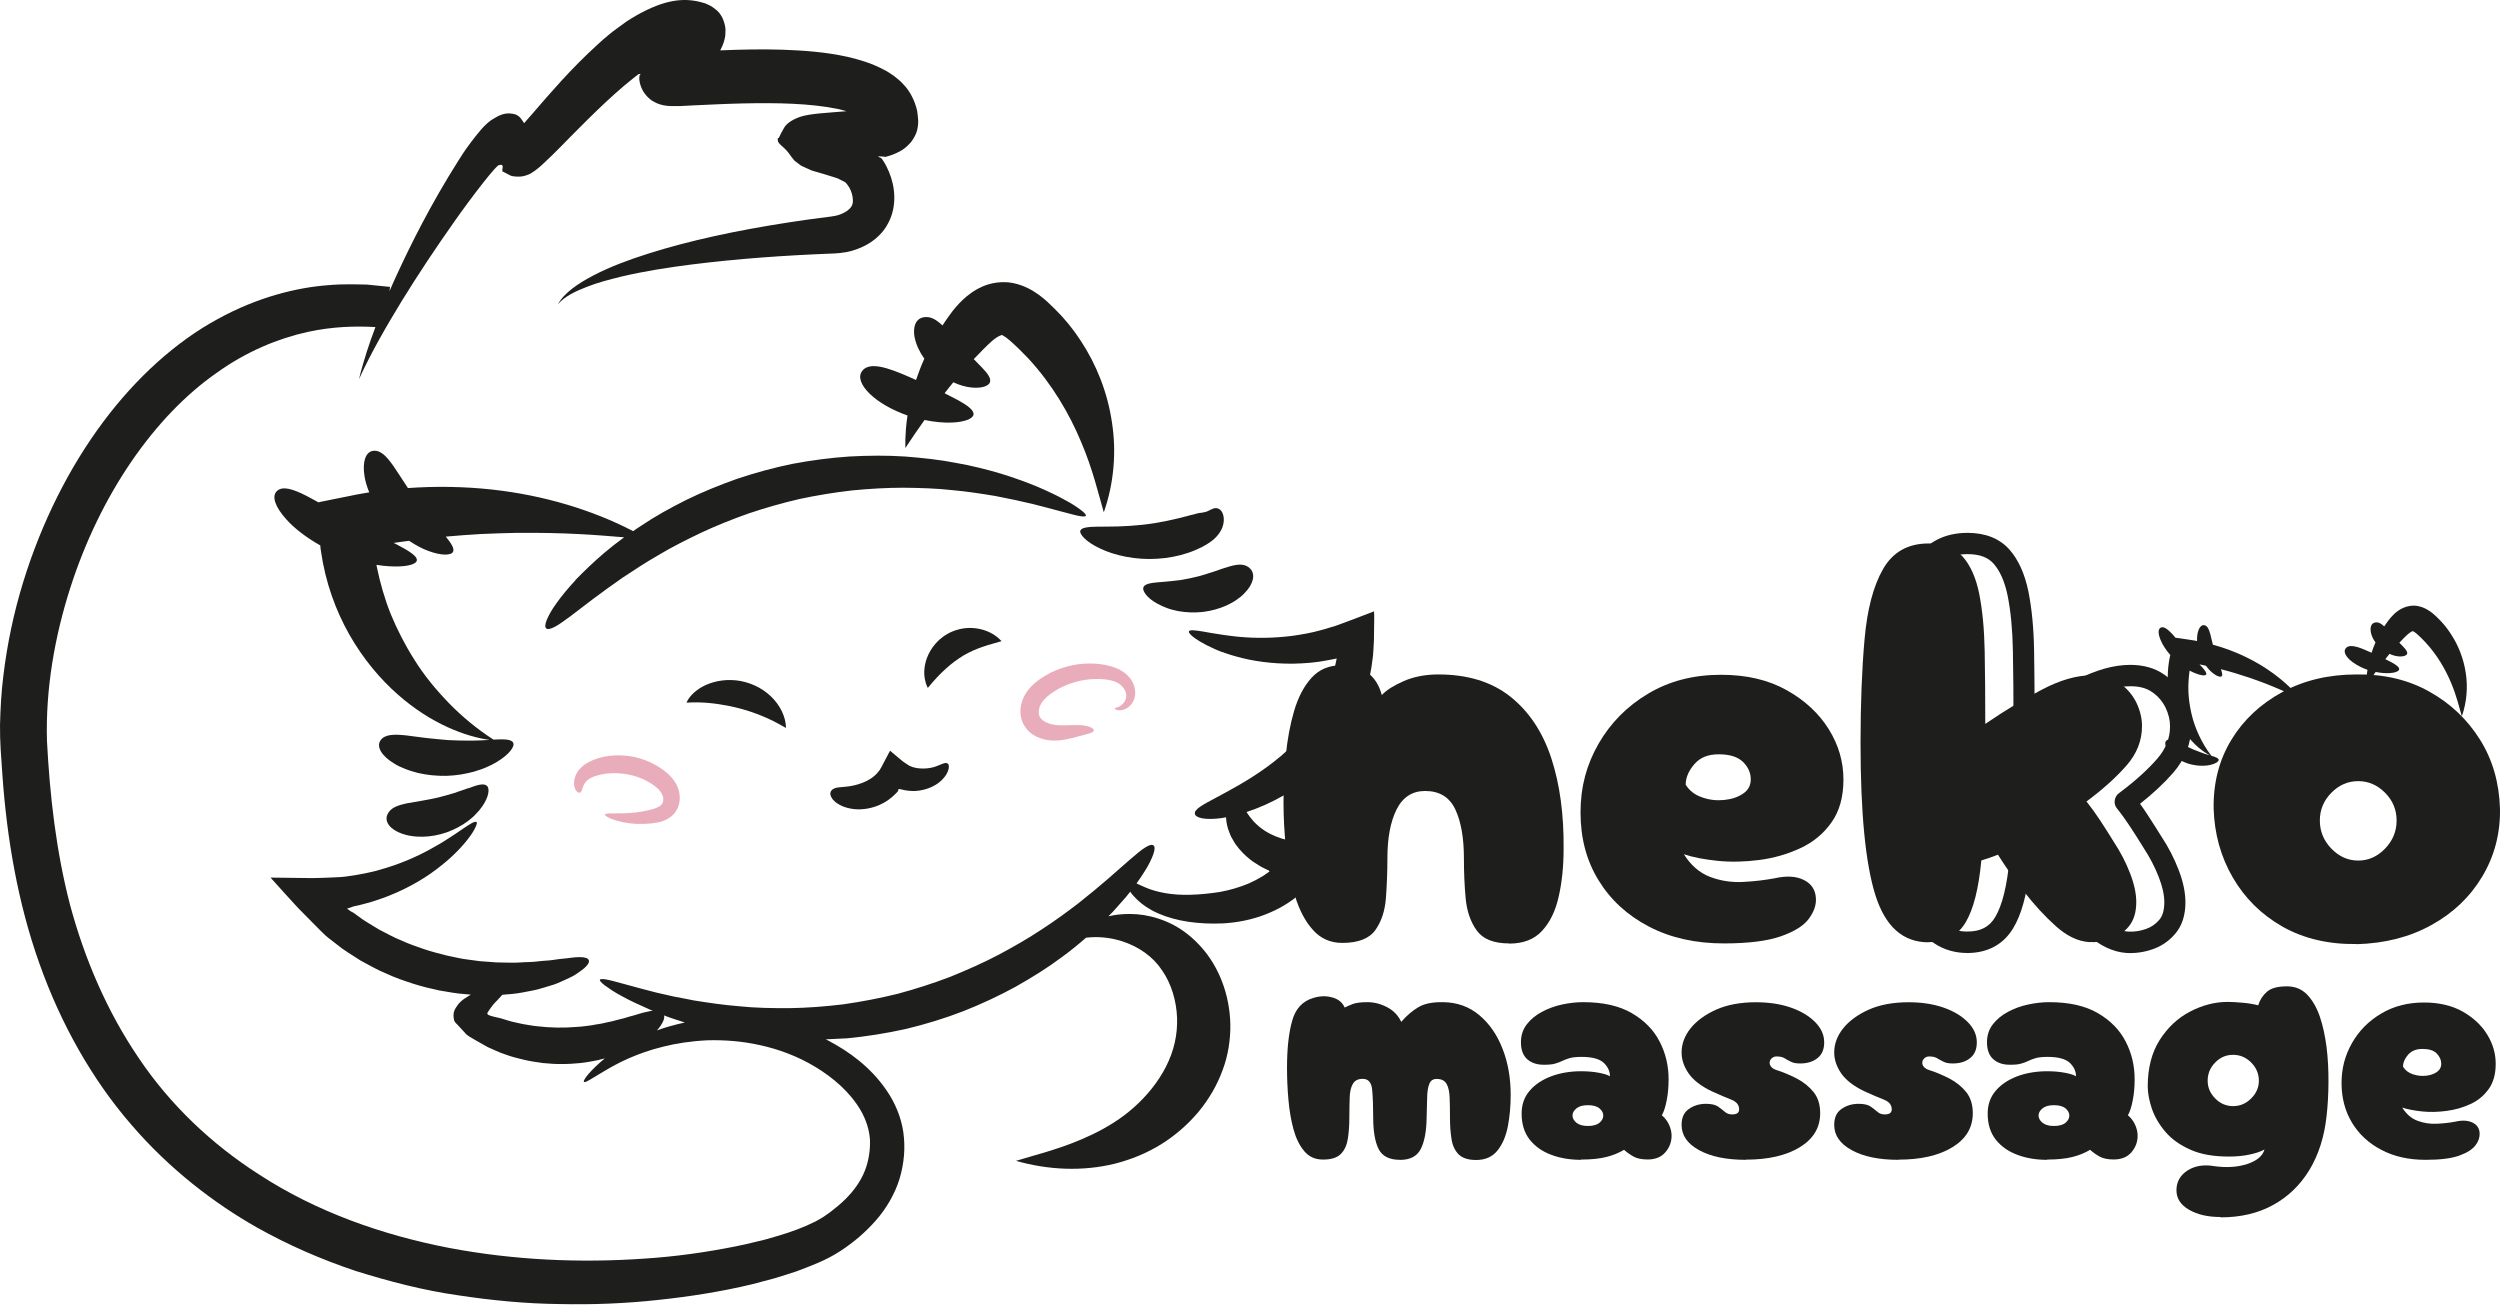 <svg width="171" height="90" viewBox="0 0 171 90" fill="none" xmlns="http://www.w3.org/2000/svg">
<path d="M134.571 65.185C133.132 65.185 131.214 64.535 130.243 61.454C129.536 59.208 129.191 55.728 129.191 50.816C129.191 48.149 129.284 45.74 129.466 43.658C129.653 41.523 130.109 39.804 130.828 38.553C131.618 37.172 132.91 36.447 134.571 36.447C135.805 36.447 136.77 36.833 137.442 37.588C138.056 38.278 138.495 39.248 138.746 40.471C138.974 41.623 139.109 42.98 139.132 44.512C139.15 45.635 139.162 46.863 139.167 48.173C140.15 47.547 141.103 46.986 142.015 46.518C143.337 45.828 144.583 45.477 145.711 45.477C146.618 45.477 147.396 45.699 148.021 46.132C148.618 46.541 149.086 47.079 149.413 47.734C149.723 48.377 149.881 49.026 149.881 49.681C149.881 50.845 149.466 51.915 148.647 52.857C148.033 53.559 147.29 54.261 146.378 54.98C146.548 55.214 146.717 55.453 146.881 55.711C147.232 56.255 147.554 56.752 147.852 57.237C148.314 57.933 148.706 58.693 149.004 59.465C149.326 60.284 149.483 61.044 149.483 61.723C149.483 62.594 149.255 63.313 148.799 63.851C148.372 64.36 147.846 64.723 147.226 64.933C146.647 65.132 146.074 65.214 145.466 65.185C144.53 65.12 143.624 64.688 142.752 63.904C141.975 63.208 141.208 62.372 140.472 61.424C140.173 61.05 139.858 60.623 139.536 60.167C139.343 59.886 139.167 59.623 138.998 59.366C138.945 59.383 138.887 59.401 138.834 59.424C138.629 61.231 138.261 62.565 137.705 63.483C137.062 64.565 136.015 65.155 134.67 65.185C134.635 65.185 134.6 65.191 134.565 65.191L134.571 65.185ZM139.302 57.74C139.548 57.74 139.782 57.863 139.916 58.079C140.167 58.477 140.437 58.886 140.746 59.325C141.045 59.752 141.349 60.155 141.635 60.512C142.32 61.395 143.027 62.167 143.741 62.81C144.366 63.372 144.98 63.682 145.571 63.723C145.975 63.74 146.366 63.688 146.77 63.547C147.144 63.419 147.442 63.214 147.7 62.91C147.928 62.641 148.039 62.237 148.039 61.717C148.039 61.196 147.91 60.635 147.659 59.992C147.396 59.313 147.051 58.647 146.635 58.015C146.331 57.518 146.021 57.032 145.676 56.506C145.384 56.068 145.092 55.658 144.799 55.296C144.676 55.144 144.618 54.945 144.647 54.746C144.676 54.547 144.776 54.372 144.934 54.255C146.016 53.448 146.893 52.658 147.554 51.898C148.144 51.219 148.431 50.494 148.431 49.681C148.431 49.255 148.326 48.816 148.115 48.383C147.899 47.956 147.6 47.611 147.203 47.336C146.817 47.067 146.337 46.939 145.723 46.939C144.828 46.939 143.811 47.231 142.7 47.81C141.524 48.418 140.273 49.173 138.98 50.05L138.858 50.132C138.635 50.278 138.343 50.295 138.109 50.167C137.869 50.038 137.723 49.793 137.723 49.523C137.723 47.711 137.711 46.032 137.682 44.535C137.659 43.091 137.536 41.822 137.325 40.757C137.127 39.792 136.805 39.056 136.36 38.553C135.969 38.114 135.39 37.903 134.583 37.903C133.431 37.903 132.641 38.342 132.109 39.278C131.495 40.348 131.103 41.863 130.933 43.787C130.752 45.828 130.664 48.19 130.664 50.816C130.664 55.512 130.998 58.939 131.647 61.009C132.384 63.354 133.6 63.699 134.489 63.717C134.518 63.717 134.548 63.717 134.577 63.717C135.472 63.717 136.074 63.401 136.472 62.728C136.951 61.927 137.279 60.606 137.448 58.793C137.477 58.495 137.682 58.243 137.969 58.161C138.355 58.05 138.7 57.927 139.033 57.793C139.121 57.758 139.214 57.74 139.308 57.74H139.302Z" fill="#1E1E1C"/>
<path d="M53.762 49.793C53.762 49.793 53.552 49.676 53.183 49.471C52.827 49.278 52.324 49.038 51.745 48.822C51.16 48.605 50.517 48.413 49.756 48.266C48.99 48.126 48.107 47.991 46.955 48.062C47.107 47.705 47.481 47.272 48.072 46.956C48.663 46.635 49.476 46.448 50.335 46.535C51.201 46.623 52.09 47.015 52.721 47.623C53.359 48.225 53.751 49.032 53.762 49.787V49.793Z" fill="#1E1E1C"/>
<path d="M63.47 47.062C63.47 47.062 63.342 46.874 63.266 46.477C63.184 46.085 63.178 45.465 63.499 44.775C63.657 44.436 63.897 44.085 64.236 43.769C64.576 43.465 65.02 43.196 65.517 43.067C66.499 42.781 67.751 43.02 68.505 43.857C68.143 43.974 67.687 44.073 67.231 44.237C66.774 44.389 66.312 44.594 65.897 44.839C65.078 45.336 64.318 46.009 63.464 47.05H63.47V47.056V47.062Z" fill="#1E1E1C"/>
<path d="M41.394 55.711C41.435 55.559 42.312 55.711 43.546 55.565C43.85 55.524 44.183 55.466 44.522 55.378C44.856 55.296 45.166 55.167 45.277 54.992C45.388 54.846 45.406 54.571 45.288 54.337C45.183 54.097 44.944 53.863 44.633 53.658C43.394 52.793 41.715 52.74 40.715 53.085C40.23 53.243 40.025 53.489 39.914 53.729C39.803 53.957 39.809 54.138 39.686 54.208C39.593 54.278 39.306 54.138 39.265 53.641C39.253 53.407 39.306 53.115 39.481 52.822C39.663 52.536 39.961 52.284 40.3 52.109C40.978 51.77 41.809 51.612 42.715 51.682C43.616 51.746 44.563 52.08 45.359 52.658C45.751 52.951 46.172 53.343 46.382 53.922C46.587 54.477 46.54 55.202 46.06 55.711C45.581 56.185 45.055 56.249 44.663 56.308C44.265 56.355 43.891 56.366 43.546 56.355C42.16 56.284 41.335 55.834 41.376 55.711H41.382H41.394Z" fill="#E9ACBA"/>
<path d="M76.242 48.459C76.254 48.389 76.576 48.413 76.833 48.108C76.962 47.962 77.061 47.752 77.032 47.518C77.014 47.284 76.874 47.032 76.646 46.845C76.213 46.471 75.383 46.401 74.558 46.465C73.733 46.535 72.868 46.81 72.149 47.266C71.774 47.5 71.459 47.758 71.271 48.044C71.078 48.319 71.02 48.635 71.067 48.869C71.119 49.307 71.804 49.588 72.4 49.606C73.02 49.635 73.669 49.553 74.125 49.623C74.593 49.682 74.845 49.851 74.815 49.968C74.786 50.103 74.54 50.161 74.149 50.266C73.751 50.36 73.213 50.565 72.394 50.647C71.985 50.676 71.517 50.647 71.026 50.442C70.54 50.261 70.002 49.787 69.85 49.12C69.698 48.477 69.885 47.816 70.242 47.313C70.593 46.81 71.067 46.471 71.517 46.202C72.447 45.658 73.517 45.383 74.517 45.383C75.02 45.383 75.494 45.436 75.956 45.565C76.418 45.693 76.88 45.916 77.213 46.29C77.535 46.647 77.687 47.114 77.64 47.541C77.593 47.98 77.33 48.284 77.09 48.43C76.845 48.582 76.599 48.606 76.447 48.576C76.295 48.541 76.231 48.483 76.242 48.448H76.236V48.453L76.242 48.459Z" fill="#E9ACBA"/>
<path d="M64.821 52.225C64.909 52.278 64.938 52.442 64.856 52.699C64.774 52.95 64.558 53.278 64.172 53.565C63.792 53.845 63.248 54.062 62.616 54.103C62.294 54.114 61.961 54.085 61.61 53.986C61.523 53.974 61.499 53.968 61.476 53.974C61.458 53.974 61.447 53.986 61.441 53.992V54.079C61.441 54.079 61.447 54.079 61.441 54.091L61.341 54.208C61.201 54.348 61.055 54.5 60.897 54.611C60.745 54.74 60.575 54.839 60.411 54.933C59.739 55.296 59.008 55.407 58.406 55.342C58.101 55.307 57.827 55.231 57.593 55.132C57.359 55.021 57.172 54.904 57.049 54.769C56.914 54.652 56.844 54.506 56.809 54.389C56.774 54.278 56.797 54.179 56.856 54.091C56.914 54.003 57.008 53.95 57.113 53.91C57.218 53.869 57.341 53.863 57.476 53.845C57.604 53.834 57.756 53.816 57.92 53.804C58.078 53.787 58.253 53.758 58.429 53.717C58.786 53.635 59.183 53.5 59.534 53.272C59.622 53.214 59.71 53.161 59.78 53.091C59.867 53.032 59.926 52.95 59.996 52.886L60.043 52.828C60.084 52.781 60.142 52.722 60.183 52.652C60.271 52.524 60.341 52.36 60.423 52.214L60.879 51.348C61.113 51.541 61.347 51.734 61.575 51.933C61.692 52.038 61.815 52.132 61.914 52.19C62.008 52.249 62.148 52.348 62.207 52.383C62.353 52.453 62.517 52.5 62.692 52.535C63.031 52.588 63.382 52.576 63.669 52.518C64.254 52.401 64.604 52.097 64.797 52.214V52.225H64.803H64.821Z" fill="#1E1E1C"/>
<path d="M62.569 23.108C62.657 23.558 62.891 24.067 63.224 24.535C62.996 25.038 62.815 25.523 62.657 25.991C61.944 25.669 61.254 25.371 60.657 25.196C59.926 24.985 59.306 24.95 58.985 25.359C58.657 25.763 58.891 26.354 59.493 26.938C60.084 27.517 61.043 28.061 62.072 28.418C61.967 29.12 61.938 29.681 61.926 30.049V30.646C62.347 30.003 62.786 29.365 63.236 28.728C63.92 28.868 64.575 28.927 65.125 28.903C65.967 28.862 66.534 28.652 66.587 28.365C66.64 28.073 66.195 27.739 65.54 27.377C65.26 27.225 64.95 27.067 64.611 26.897C64.809 26.646 65.002 26.395 65.207 26.149C65.628 26.342 66.037 26.459 66.4 26.5C67.131 26.587 67.634 26.406 67.716 26.137C67.803 25.851 67.517 25.506 67.131 25.102C66.973 24.938 66.786 24.751 66.605 24.564L67.219 23.932C67.453 23.698 67.669 23.482 67.862 23.318C68.254 22.968 68.605 22.874 68.558 22.921C68.57 22.927 68.523 22.915 68.622 22.962C68.716 23.008 68.88 23.12 69.078 23.295C69.505 23.669 69.95 24.108 70.347 24.529C71.962 26.277 73.143 28.301 73.932 30.19C74.745 32.079 75.143 33.822 75.5 35.044C76.195 33.067 76.377 30.898 76.055 28.874C75.757 26.839 74.991 24.933 73.938 23.33C73.412 22.517 72.815 21.786 72.16 21.143C71.833 20.821 71.529 20.511 71.073 20.178C70.628 19.856 70.067 19.523 69.312 19.365C68.587 19.213 67.786 19.336 67.201 19.599C66.616 19.856 66.189 20.19 65.844 20.517C65.505 20.845 65.23 21.166 65.008 21.476C64.815 21.739 64.634 22.003 64.464 22.26C64.061 21.88 63.634 21.593 63.137 21.71C62.634 21.815 62.417 22.359 62.564 23.114L62.569 23.108Z" fill="#1E1E1C"/>
<path d="M39.376 39.67C38.838 40.255 38.399 40.781 38.072 41.249C37.733 41.705 37.522 42.108 37.399 42.401C37.282 42.693 37.265 42.892 37.358 42.98C37.458 43.067 37.651 43.026 37.926 42.886C38.206 42.746 38.551 42.489 38.996 42.167C39.429 41.839 39.943 41.442 40.546 40.986C41.142 40.541 41.821 40.044 42.569 39.523C43.335 39.02 44.148 38.477 45.06 37.956C45.955 37.418 46.938 36.927 47.961 36.436C48.99 35.956 50.078 35.518 51.207 35.12C52.335 34.74 53.505 34.406 54.686 34.132C55.873 33.88 57.078 33.681 58.265 33.547C59.458 33.43 60.645 33.36 61.792 33.36C62.944 33.371 64.055 33.406 65.113 33.523C66.172 33.617 67.166 33.775 68.084 33.927C69.002 34.102 69.839 34.284 70.581 34.459C71.318 34.652 71.967 34.81 72.499 34.962C73.037 35.096 73.459 35.225 73.763 35.284C74.061 35.342 74.242 35.342 74.271 35.278C74.306 35.214 74.189 35.079 73.944 34.892C73.698 34.705 73.324 34.447 72.827 34.19C72.33 33.909 71.71 33.617 70.979 33.301C70.248 32.997 69.406 32.687 68.476 32.401C67.54 32.126 66.511 31.857 65.4 31.664C64.295 31.447 63.113 31.319 61.891 31.225C60.663 31.143 59.394 31.155 58.096 31.225C56.809 31.313 55.499 31.482 54.201 31.728C52.914 31.991 51.639 32.342 50.417 32.751C49.195 33.184 48.019 33.664 46.914 34.208C45.821 34.757 44.774 35.336 43.844 35.968C43.657 36.085 43.481 36.208 43.306 36.33C40.546 34.892 37.189 33.868 33.627 33.482C31.75 33.278 29.814 33.248 27.902 33.383C27.551 32.851 27.224 32.336 26.925 31.898C26.469 31.243 26.037 30.757 25.51 30.839C25.001 30.921 24.779 31.588 24.931 32.558C24.984 32.909 25.095 33.289 25.259 33.681H25.224L24.721 33.769C24.487 33.804 24.247 33.857 24.019 33.904L22.621 34.184L21.931 34.325L21.779 34.36C21.481 34.196 21.189 34.032 20.914 33.892C20.031 33.447 19.311 33.219 18.937 33.593C18.563 33.95 18.832 34.687 19.569 35.506C20.118 36.132 20.954 36.769 21.908 37.307C21.919 37.436 21.925 37.553 21.949 37.67C22.563 42.015 24.791 45.377 27.218 47.512C29.499 49.524 31.873 50.389 33.499 50.611C33.312 50.623 33.113 50.629 32.902 50.641C32.674 50.658 32.428 50.652 32.189 50.658C31.698 50.658 31.177 50.652 30.662 50.623C30.142 50.582 29.633 50.529 29.142 50.477C28.645 50.413 28.177 50.348 27.779 50.301C26.955 50.214 26.294 50.214 26.013 50.664C25.738 51.097 26.118 51.728 26.99 52.243C27.2 52.377 27.446 52.489 27.721 52.594C27.984 52.705 28.276 52.787 28.586 52.869C29.2 53.015 29.861 53.079 30.528 53.068C31.195 53.05 31.849 52.939 32.44 52.775C32.733 52.682 33.019 52.594 33.276 52.477C33.534 52.366 33.773 52.249 33.978 52.12C34.82 51.617 35.23 51.062 35.101 50.804C34.984 50.553 34.464 50.553 33.75 50.588C32.61 49.851 31.598 49.009 30.709 48.097C29.808 47.167 29.002 46.184 28.358 45.149C27.703 44.12 27.165 43.062 26.727 42.003C26.3 40.939 26.001 39.863 25.785 38.822C25.773 38.763 25.767 38.693 25.75 38.635C26.06 38.687 26.364 38.722 26.639 38.734C27.721 38.798 28.452 38.629 28.51 38.342C28.569 38.05 27.972 37.675 27.107 37.225C27.054 37.196 26.99 37.167 26.931 37.138C27.019 37.126 27.113 37.108 27.194 37.096C27.458 37.056 27.727 37.026 27.984 36.991C28.44 37.295 28.896 37.541 29.311 37.687C30.2 38.02 30.867 37.997 30.99 37.74C31.101 37.523 30.861 37.161 30.493 36.705C31.306 36.635 32.101 36.57 32.855 36.529C33.727 36.488 34.563 36.465 35.352 36.447C36.142 36.441 36.896 36.447 37.598 36.459C38.3 36.477 38.961 36.494 39.563 36.529C40.166 36.559 40.727 36.594 41.23 36.635C41.785 36.675 42.271 36.716 42.692 36.752C42.201 37.108 41.733 37.477 41.312 37.833C40.569 38.471 39.926 39.091 39.376 39.658H39.341V39.652L39.376 39.67Z" fill="#1E1E1C"/>
<path d="M73.903 36.266C73.786 36.518 74.289 37.079 75.272 37.529C76.242 37.997 77.698 38.313 79.149 38.219C79.874 38.178 80.599 38.038 81.243 37.822C81.57 37.717 81.868 37.582 82.155 37.447C82.441 37.301 82.745 37.12 83.02 36.892C83.283 36.658 83.511 36.36 83.617 36.056C83.722 35.757 83.734 35.477 83.675 35.254C83.623 35.026 83.5 34.874 83.377 34.81C83.248 34.74 83.12 34.746 82.997 34.781C82.751 34.874 82.57 35.009 82.394 35.032C82.307 35.05 82.231 35.067 82.149 35.079C82.079 35.079 82.009 35.079 81.892 35.12C81.529 35.214 81.102 35.319 80.64 35.442C80.12 35.57 79.564 35.687 78.991 35.781C77.851 35.968 76.646 36.02 75.698 36.02C74.751 36.026 74.038 36.009 73.909 36.278H73.903V36.272V36.266Z" fill="#1E1E1C"/>
<path d="M83.108 39.073C82.757 39.184 82.377 39.307 81.985 39.418C81.593 39.518 81.19 39.605 80.781 39.67C80.582 39.687 80.383 39.728 80.196 39.74C80.003 39.758 79.816 39.781 79.646 39.793C78.944 39.851 78.371 39.874 78.225 40.138C78.155 40.266 78.207 40.442 78.371 40.658C78.529 40.869 78.816 41.108 79.196 41.307C79.383 41.413 79.599 41.506 79.833 41.594C80.067 41.687 80.324 41.74 80.582 41.798C81.114 41.898 81.699 41.916 82.278 41.857C82.857 41.787 83.418 41.629 83.909 41.407C84.155 41.29 84.389 41.167 84.588 41.021C84.792 40.88 84.98 40.734 85.126 40.57C85.43 40.266 85.623 39.933 85.693 39.641C85.757 39.348 85.699 39.103 85.529 38.91C85.167 38.524 84.658 38.582 84.073 38.752C83.927 38.798 83.775 38.845 83.605 38.898C83.447 38.95 83.278 39.009 83.102 39.073H83.108Z" fill="#1E1E1C"/>
<path d="M32.043 53.904C31.896 53.963 31.744 54.01 31.575 54.068C31.417 54.127 31.241 54.173 31.072 54.243C30.721 54.349 30.347 54.454 29.978 54.547C29.23 54.723 28.475 54.828 27.844 54.945C27.218 55.08 26.686 55.243 26.487 55.74C26.393 55.986 26.44 56.22 26.616 56.454C26.791 56.682 27.101 56.887 27.505 57.027C27.703 57.097 27.931 57.156 28.171 57.185C28.411 57.226 28.668 57.232 28.937 57.232C29.469 57.22 30.025 57.115 30.551 56.934C31.078 56.741 31.575 56.483 31.984 56.179C32.189 56.021 32.382 55.869 32.54 55.688C32.703 55.524 32.85 55.355 32.967 55.185C33.446 54.507 33.516 53.928 33.3 53.746C33.072 53.547 32.61 53.705 32.025 53.922H32.043V53.916V53.904Z" fill="#1E1E1C"/>
<path d="M93.95 41.828C93.237 42.108 92.541 42.372 91.857 42.623C91.517 42.758 91.184 42.869 90.874 42.951C90.71 43.003 90.541 43.056 90.371 43.097C89.699 43.29 89.032 43.401 88.383 43.494C87.09 43.658 85.868 43.658 84.833 43.565C84.576 43.535 84.33 43.524 84.096 43.483C83.862 43.448 83.64 43.43 83.43 43.389C83.008 43.331 82.652 43.261 82.348 43.208C81.745 43.103 81.383 43.068 81.324 43.179C81.272 43.284 81.529 43.553 82.079 43.88C82.353 44.044 82.699 44.225 83.114 44.407C83.318 44.506 83.546 44.582 83.786 44.664C84.026 44.758 84.283 44.822 84.558 44.904C85.646 45.214 86.991 45.413 88.476 45.395C89.219 45.377 89.997 45.325 90.786 45.167C90.985 45.138 91.184 45.085 91.383 45.05H91.418L91.436 45.062C91.436 45.079 91.418 45.097 91.418 45.103C91.418 45.097 91.412 45.138 91.406 45.155L91.371 45.319C91.325 45.553 91.272 45.787 91.207 46.009C90.956 46.927 90.593 47.816 90.137 48.635C89.909 49.038 89.664 49.436 89.395 49.804C89.12 50.185 88.851 50.518 88.558 50.828C88.266 51.15 87.938 51.43 87.617 51.711C87.289 51.986 86.962 52.243 86.628 52.483C85.307 53.442 84.044 54.091 83.149 54.577C82.254 55.05 81.687 55.354 81.728 55.658C81.763 55.951 82.447 56.109 83.558 55.957C83.658 55.945 83.763 55.922 83.862 55.904V55.945C83.88 56.255 83.95 56.617 84.102 56.974C84.166 57.161 84.26 57.337 84.377 57.524C84.476 57.717 84.617 57.881 84.757 58.062C84.903 58.237 85.067 58.401 85.243 58.565C85.43 58.711 85.605 58.887 85.821 59.009C86.026 59.144 86.243 59.284 86.465 59.389C86.576 59.442 86.693 59.501 86.804 59.553C86.81 59.559 86.804 59.559 86.804 59.565C86.804 59.571 86.798 59.577 86.798 59.577C86.798 59.577 86.827 59.571 86.827 59.594V59.606C86.827 59.606 86.833 59.606 86.821 59.618L86.722 59.688C86.588 59.781 86.459 59.875 86.313 59.963C86.026 60.138 85.722 60.29 85.412 60.43C84.781 60.694 84.108 60.887 83.447 61.009C82.78 61.115 82.061 61.185 81.435 61.202C80.166 61.243 79.108 61.027 78.371 60.711C78.125 60.612 77.921 60.512 77.739 60.425C77.938 60.15 78.114 59.892 78.26 59.653C78.587 59.161 78.78 58.723 78.891 58.419C78.997 58.109 79.003 57.91 78.897 57.828C78.792 57.746 78.599 57.799 78.324 57.974C78.049 58.138 77.71 58.442 77.277 58.805C76.85 59.179 76.342 59.629 75.757 60.138C75.459 60.389 75.143 60.658 74.815 60.933C74.476 61.208 74.125 61.489 73.751 61.793C72.997 62.366 72.172 62.98 71.254 63.571C70.353 64.173 69.353 64.746 68.312 65.302C67.266 65.852 66.148 66.349 64.991 66.817C63.827 67.261 62.628 67.647 61.406 67.975C60.178 68.279 58.932 68.518 57.692 68.694C56.452 68.846 55.218 68.939 54.026 68.957C52.833 68.963 51.669 68.945 50.563 68.828C49.458 68.741 48.423 68.583 47.47 68.431C46.99 68.337 46.534 68.243 46.101 68.167C45.669 68.068 45.259 67.975 44.873 67.887C44.101 67.688 43.435 67.513 42.873 67.355C42.318 67.214 41.879 67.074 41.563 67.015C41.253 66.951 41.072 66.951 41.037 67.015C41.002 67.08 41.125 67.214 41.376 67.407C41.633 67.594 42.014 67.863 42.54 68.138C43.06 68.431 43.709 68.729 44.464 69.062C44.522 69.08 44.593 69.109 44.651 69.132C44.54 69.144 44.423 69.168 44.3 69.197C44.119 69.232 43.926 69.279 43.721 69.343C43.522 69.413 43.288 69.472 43.049 69.536C42.809 69.618 42.557 69.682 42.282 69.746C42.019 69.828 41.727 69.887 41.423 69.951C41.13 70.033 40.809 70.056 40.493 70.126C40.166 70.168 39.838 70.22 39.499 70.238C39.154 70.255 38.809 70.29 38.458 70.284C38.107 70.296 37.744 70.273 37.388 70.255C37.031 70.22 36.663 70.197 36.312 70.138C35.955 70.086 35.598 70.021 35.253 69.934C34.902 69.869 34.569 69.741 34.236 69.647C34.084 69.612 33.937 69.583 33.797 69.548C33.715 69.53 33.645 69.501 33.569 69.483C33.487 69.454 33.382 69.431 33.341 69.355C33.323 69.296 33.347 69.261 33.376 69.22L33.458 69.091C33.516 69.004 33.592 68.904 33.674 68.793C33.727 68.735 33.739 68.7 33.832 68.606C33.914 68.524 33.984 68.448 34.06 68.372C34.165 68.261 34.265 68.156 34.358 68.045C34.587 68.027 34.809 67.998 35.031 67.986C35.528 67.945 35.996 67.828 36.434 67.752C36.873 67.67 37.271 67.524 37.645 67.419C38.019 67.32 38.341 67.162 38.639 67.027C38.932 66.887 39.195 66.781 39.411 66.629C39.622 66.489 39.803 66.355 39.943 66.243C40.218 66.004 40.329 65.817 40.271 65.67C40.212 65.53 39.99 65.466 39.645 65.466C39.47 65.466 39.271 65.483 39.043 65.512C38.815 65.553 38.546 65.559 38.253 65.6C37.961 65.635 37.651 65.7 37.294 65.711C36.949 65.729 36.581 65.799 36.183 65.805C35.785 65.805 35.37 65.863 34.931 65.846C34.493 65.828 34.037 65.852 33.563 65.799C33.323 65.781 33.084 65.764 32.838 65.746C32.592 65.711 32.347 65.682 32.095 65.647C31.592 65.594 31.084 65.466 30.569 65.36C30.06 65.232 29.528 65.097 29.007 64.922C28.487 64.74 27.961 64.565 27.446 64.325C26.92 64.121 26.428 63.828 25.92 63.577C25.44 63.273 24.931 63.004 24.481 62.653L24.306 62.524C24.259 62.489 24.165 62.425 24.171 62.431L24.118 62.401L24.007 62.343C23.96 62.313 23.914 62.284 23.861 62.243C23.826 62.208 23.697 62.138 23.762 62.144C23.914 62.091 24.06 62.044 24.206 61.992C24.627 61.91 25.037 61.793 25.428 61.682C25.82 61.547 26.206 61.436 26.569 61.284C28.037 60.705 29.259 59.957 30.183 59.202C30.651 58.84 31.043 58.465 31.37 58.126C31.698 57.787 31.955 57.471 32.148 57.202C32.347 56.939 32.469 56.705 32.545 56.536C32.616 56.372 32.639 56.261 32.592 56.226C32.545 56.191 32.44 56.214 32.288 56.29C32.13 56.372 31.931 56.518 31.662 56.688C31.405 56.869 31.089 57.08 30.721 57.319C30.358 57.559 29.931 57.816 29.452 58.074C28.505 58.6 27.335 59.115 25.99 59.489C25.657 59.594 25.306 59.664 24.955 59.74C24.598 59.805 24.235 59.881 23.873 59.922C23.534 59.986 23.095 60.009 22.668 60.021C22.235 60.033 21.82 60.062 21.352 60.062C20.417 60.05 19.463 60.044 18.504 60.027C18.779 60.337 19.194 60.799 19.563 61.202C19.943 61.606 20.311 62.044 20.721 62.442C21.118 62.846 21.516 63.255 21.925 63.659C22.118 63.857 22.352 64.08 22.58 64.243L23.019 64.583C23.528 65.01 24.113 65.337 24.668 65.705C25.253 66.01 25.82 66.355 26.428 66.594C27.019 66.875 27.633 67.08 28.235 67.278C28.838 67.472 29.452 67.618 30.043 67.746C30.645 67.846 31.23 67.963 31.809 67.998C31.943 68.01 32.072 68.015 32.206 68.033C32.16 68.062 32.113 68.091 32.06 68.121C31.867 68.238 31.662 68.366 31.51 68.513C31.358 68.659 31.253 68.805 31.171 68.945C31.089 69.086 31.031 69.203 31.019 69.431C31.031 69.706 31.031 69.863 31.253 70.05C31.428 70.238 31.604 70.431 31.785 70.624C31.931 70.834 32.241 70.98 32.528 71.15C32.803 71.302 33.13 71.501 33.376 71.629C33.762 71.793 34.148 71.992 34.557 72.121C34.961 72.273 35.388 72.384 35.82 72.483C36.247 72.589 36.692 72.647 37.124 72.711C37.563 72.746 38.002 72.793 38.434 72.776C38.867 72.787 39.3 72.746 39.715 72.711C40.136 72.665 40.54 72.583 40.932 72.507C41.078 72.466 41.224 72.425 41.37 72.396C41.224 72.513 41.084 72.629 40.967 72.741C40.177 73.454 39.873 73.928 39.938 73.998C40.025 74.091 40.475 73.77 41.347 73.255C42.212 72.735 43.534 72.039 45.353 71.594C46.253 71.366 47.288 71.208 48.4 71.156C49.522 71.127 50.739 71.208 51.99 71.489C53.248 71.764 54.546 72.238 55.768 72.975C56.985 73.711 58.154 74.706 58.879 75.963C59.236 76.589 59.458 77.255 59.505 77.957C59.534 78.647 59.417 79.442 59.142 80.115C58.862 80.805 58.411 81.443 57.821 82.027C57.529 82.32 57.195 82.595 56.844 82.864C56.669 82.998 56.487 83.121 56.3 83.25C56.119 83.367 55.95 83.448 55.768 83.554C55.014 83.934 54.113 84.273 53.178 84.542C52.71 84.682 52.242 84.823 51.751 84.928C51.265 85.045 50.774 85.168 50.271 85.261C48.271 85.659 46.177 85.957 44.025 86.092C39.727 86.39 35.189 86.209 30.674 85.349C26.171 84.472 21.656 82.905 17.697 80.32C14.475 78.255 11.633 75.565 9.487 72.366C7.323 69.185 5.785 65.588 4.791 61.892C3.826 58.179 3.405 54.372 3.212 50.676C3.112 47.091 3.75 43.541 4.779 40.301C6.843 33.804 10.586 28.465 14.791 25.523C16.878 24.02 19.054 23.143 21.048 22.704C22.762 22.33 24.329 22.295 25.68 22.371C25.434 23.02 25.235 23.593 25.083 24.073C24.697 25.284 24.557 25.933 24.557 25.933C25.382 24.12 26.411 22.342 27.505 20.547C28.61 18.757 29.803 16.962 31.066 15.172C32.218 13.529 34.113 11.049 34.165 11.301C34.218 11.266 34.3 11.254 34.353 11.307C34.405 11.371 34.382 11.465 34.37 11.541C34.37 11.582 34.364 11.611 34.358 11.652V11.704C34.358 11.704 34.364 11.716 34.37 11.722C34.376 11.722 34.358 11.722 34.388 11.734L34.528 11.804L34.809 11.95C35.008 12.079 35.136 12.049 35.306 12.079C35.464 12.085 35.61 12.096 35.873 12.032C35.984 11.997 36.101 11.962 36.206 11.915C36.271 11.88 36.294 11.874 36.306 11.862L36.358 11.827L36.575 11.687C36.774 11.541 36.92 11.412 37.048 11.301C38.019 10.412 38.762 9.599 39.587 8.786C40.4 7.967 41.206 7.178 42.043 6.429C42.464 6.055 42.879 5.693 43.306 5.359L43.628 5.108C43.686 5.061 43.663 5.09 43.68 5.073L43.721 5.061C43.768 5.055 43.791 5.061 43.803 5.09C43.815 5.119 43.756 5.154 43.75 5.16H43.739L43.733 5.254V5.324C43.733 5.365 43.715 5.324 43.733 5.476C43.791 5.944 44.008 6.365 44.353 6.687C44.546 6.868 44.639 6.915 44.774 6.985C44.891 7.049 45.06 7.119 45.154 7.143C45.3 7.19 45.487 7.225 45.61 7.236C45.75 7.248 45.943 7.266 46.014 7.254H46.54L47.441 7.207C48.616 7.155 49.751 7.096 50.879 7.073C53.125 7.026 55.382 7.061 57.318 7.453C57.523 7.5 57.716 7.552 57.903 7.605C57.856 7.605 57.809 7.611 57.762 7.617C56.681 7.716 55.429 7.757 54.727 7.991C54.049 8.236 53.751 8.517 53.616 8.769L53.411 9.143C53.376 9.207 53.341 9.272 53.283 9.406V9.435C53.283 9.435 53.148 9.435 53.201 9.453V9.505C53.195 9.546 53.201 9.57 53.201 9.593C53.201 9.652 53.213 9.675 53.23 9.71C53.359 9.921 53.505 9.991 53.663 10.155C53.745 10.225 53.838 10.336 53.944 10.464L54.119 10.71L54.248 10.874C54.289 10.927 54.318 10.979 54.435 11.061L54.715 11.272L54.786 11.324L54.903 11.383L55.148 11.494L55.394 11.605C55.464 11.646 55.552 11.675 55.681 11.71L56.347 11.903L56.932 12.085C57.119 12.143 57.318 12.196 57.423 12.266L57.803 12.459C57.862 12.5 57.873 12.523 57.932 12.599L57.967 12.64C58.33 13.108 58.417 13.798 58.271 14.061C58.224 14.178 58.037 14.389 57.774 14.529C57.64 14.599 57.493 14.664 57.341 14.71C57.259 14.728 57.183 14.757 57.102 14.769C57.031 14.78 56.944 14.798 56.809 14.816C55.862 14.932 54.932 15.061 54.02 15.201C50.394 15.757 47.119 16.465 44.341 17.348C42.955 17.786 41.686 18.266 40.604 18.833C39.534 19.389 38.563 20.055 38.166 20.81C38.633 20.254 39.399 19.909 40.136 19.623C40.879 19.324 41.68 19.125 42.464 18.927C44.049 18.552 45.657 18.301 47.265 18.096C50.476 17.693 53.663 17.471 56.786 17.348C57.113 17.342 57.745 17.307 58.248 17.161C58.774 17.014 59.306 16.775 59.78 16.412C60.008 16.237 60.265 15.991 60.47 15.716C60.675 15.441 60.833 15.131 60.95 14.821C61.178 14.19 61.207 13.558 61.137 12.991C61.066 12.412 60.885 11.874 60.628 11.371C60.564 11.242 60.493 11.12 60.417 11.008C60.365 10.921 60.371 10.944 60.371 10.938L60.359 10.921C60.359 10.921 60.33 10.874 60.312 10.856C60.248 10.786 60.178 10.769 60.137 10.751C60.119 10.745 60.102 10.739 60.09 10.733C60.078 10.733 60.061 10.693 60.142 10.693C60.248 10.693 60.341 10.704 60.406 10.71L60.558 10.728H60.587L60.681 10.698C60.739 10.687 60.809 10.663 60.879 10.64C61.014 10.599 61.166 10.541 61.324 10.464C61.394 10.435 61.511 10.371 61.599 10.324C61.681 10.283 61.798 10.207 61.909 10.114C61.967 10.067 62.014 10.032 62.072 9.973C62.137 9.909 62.207 9.839 62.271 9.769C62.382 9.64 62.523 9.429 62.628 9.196C62.733 8.985 62.786 8.693 62.803 8.424V8.236L62.792 8.102C62.78 7.926 62.757 7.757 62.733 7.581C62.581 6.891 62.23 6.213 61.792 5.769C61.581 5.529 61.353 5.359 61.125 5.178C60.909 5.038 60.675 4.868 60.458 4.769C59.581 4.301 58.768 4.078 57.985 3.891C56.417 3.546 54.955 3.453 53.523 3.4C52.096 3.353 50.704 3.388 49.359 3.441H49.265C49.505 2.997 49.569 2.687 49.61 2.435C49.651 1.909 49.604 1.687 49.435 1.266C49.388 1.166 49.3 1.002 49.16 0.839C49.025 0.687 48.879 0.593 48.733 0.482C48.593 0.371 48.411 0.324 48.253 0.236C48.09 0.178 47.908 0.143 47.733 0.096C47.049 -0.05 46.324 -0.039 45.499 0.195C44.674 0.429 43.774 0.874 42.879 1.453C42.44 1.78 41.996 2.073 41.593 2.418C41.329 2.634 41.119 2.821 40.891 3.032C39.996 3.845 39.195 4.663 38.44 5.482C37.692 6.301 36.984 7.114 36.318 7.891C36.16 8.073 36.008 8.242 35.85 8.424C35.803 8.359 35.756 8.289 35.709 8.219C35.616 8.09 35.557 7.967 35.282 7.833C34.984 7.733 34.633 7.733 34.37 7.821C34.107 7.903 33.861 8.055 33.604 8.213C33.101 8.564 32.639 9.172 32.224 9.716C31.738 10.359 31.581 10.634 31.329 11.026C29.458 13.991 28.13 16.652 27.113 18.857C26.949 19.219 26.785 19.576 26.639 19.921C26.657 19.792 26.674 19.681 26.68 19.623C26.335 19.587 25.803 19.535 25.095 19.465C24.382 19.453 23.493 19.412 22.452 19.506C20.37 19.658 17.656 20.295 14.873 21.833C12.083 23.348 9.346 25.787 7.042 28.88C4.738 31.974 2.849 35.711 1.586 39.816C0.954 41.869 0.492 44.021 0.229 46.231C0.089 47.337 0.03 48.454 0.001 49.594C-0.011 50.746 0.083 51.84 0.159 52.933C0.463 57.331 1.223 61.776 2.697 65.91C4.159 70.039 6.311 73.846 8.966 76.91C11.604 79.986 14.656 82.302 17.569 83.957C19.732 85.174 22.007 86.156 24.311 86.928C26.627 87.653 28.966 88.261 31.312 88.595C33.651 88.951 35.978 89.174 38.271 89.197C40.563 89.25 42.821 89.156 45.014 88.916C47.212 88.683 49.359 88.343 51.429 87.846C51.949 87.706 52.458 87.571 52.973 87.437C53.482 87.291 53.99 87.115 54.487 86.957C55.499 86.571 56.458 86.232 57.47 85.577C58.394 84.975 59.184 84.302 59.914 83.472C60.634 82.653 61.207 81.671 61.534 80.618C61.844 79.548 61.938 78.519 61.786 77.431C61.628 76.361 61.195 75.39 60.645 74.589C59.54 72.969 58.061 71.916 56.616 71.156C56.569 71.127 56.523 71.115 56.476 71.091C56.961 71.074 57.447 71.05 57.938 71.021C59.277 70.893 60.634 70.676 61.979 70.378C63.312 70.056 64.628 69.653 65.885 69.168C67.143 68.67 68.341 68.109 69.464 67.495C70.581 66.863 71.634 66.214 72.576 65.507C73.195 65.062 73.763 64.594 74.289 64.138C75.12 64.039 75.956 64.132 76.722 64.372C77.897 64.746 78.874 65.442 79.482 66.366C80.125 67.29 80.465 68.454 80.511 69.612C80.552 70.781 80.295 71.893 79.757 72.951C79.225 73.998 78.453 74.951 77.576 75.729C76.704 76.513 75.716 77.115 74.722 77.594C72.728 78.559 70.792 78.992 69.494 79.402C71.681 80.027 74.032 80.144 76.26 79.595C77.371 79.314 78.453 78.869 79.424 78.267C80.394 77.665 81.254 76.91 81.973 76.056C82.687 75.191 83.254 74.226 83.628 73.191C84.014 72.173 84.172 71.068 84.155 70.05C84.108 67.998 83.359 66.132 82.201 64.822C81.628 64.167 80.968 63.641 80.278 63.273C79.587 62.91 78.897 62.7 78.254 62.594C77.611 62.489 77.002 62.501 76.465 62.559C76.231 62.588 76.02 62.629 75.815 62.676C75.921 62.571 76.032 62.46 76.137 62.349C76.447 62.004 76.739 61.676 77.008 61.366C77.114 61.237 77.207 61.115 77.307 60.992C77.424 61.167 77.582 61.349 77.786 61.542C78.137 61.881 78.628 62.22 79.237 62.483C79.839 62.746 80.541 62.939 81.283 63.05C82.038 63.156 82.78 63.197 83.634 63.161C84.482 63.115 85.365 62.963 86.225 62.67C86.658 62.518 87.085 62.337 87.494 62.12C87.699 62.015 87.897 61.887 88.096 61.764L88.476 61.501C88.634 61.384 88.769 61.249 88.915 61.12C89.517 60.623 89.903 60.05 90.266 59.518C90.441 59.243 90.617 58.974 90.792 58.705L91.044 58.302L91.231 57.98C90.728 57.91 90.219 57.834 89.728 57.77C89.477 57.734 89.231 57.699 88.985 57.664C88.746 57.623 88.547 57.565 88.336 57.518C88.131 57.471 87.927 57.419 87.716 57.372L87.471 57.284C87.295 57.232 87.161 57.167 87.014 57.097C86.862 57.039 86.74 56.951 86.611 56.886C86.494 56.805 86.365 56.729 86.26 56.647C86.161 56.559 86.044 56.483 85.956 56.389C85.862 56.302 85.769 56.214 85.699 56.126C85.535 55.945 85.412 55.77 85.301 55.6C85.289 55.582 85.283 55.559 85.266 55.541C86.061 55.284 86.938 54.904 87.851 54.378C88.254 54.138 88.669 53.881 89.073 53.582C89.477 53.278 89.892 52.951 90.289 52.565C90.693 52.179 91.067 51.752 91.4 51.307C91.746 50.863 92.05 50.378 92.336 49.88C92.903 48.875 93.33 47.781 93.605 46.647C93.669 46.36 93.734 46.073 93.781 45.787C93.81 45.682 93.833 45.407 93.868 45.19C93.898 44.962 93.933 44.746 93.939 44.5C93.974 44.015 93.991 43.553 93.985 43.103C93.985 42.67 94.015 42.155 93.98 41.787L94.015 41.798L93.95 41.828ZM35.394 10.307C35.341 10.505 35.364 10.4 35.394 10.307V10.307ZM35.434 10.435V10.47C35.452 10.698 35.44 10.599 35.434 10.435ZM44.943 70.46C44.943 70.46 44.99 70.413 45.014 70.39C45.142 70.232 45.242 70.086 45.312 69.951C45.417 69.752 45.458 69.588 45.423 69.454C45.522 69.495 45.61 69.524 45.709 69.565C46.066 69.694 46.452 69.811 46.844 69.939C46.166 70.086 45.528 70.267 44.949 70.472H44.938V70.466L44.943 70.46Z" fill="#1E1E1C"/>
<path d="M103.219 64.53C102.178 64.53 101.442 64.238 101.015 63.653C100.588 63.068 100.33 62.325 100.249 61.431C100.167 60.536 100.132 59.624 100.132 58.711C100.132 57.331 99.939 56.214 99.547 55.372C99.155 54.53 98.465 54.103 97.477 54.103C96.594 54.103 95.944 54.53 95.523 55.372C95.102 56.22 94.898 57.331 94.898 58.711C94.898 59.624 94.863 60.524 94.798 61.407C94.734 62.29 94.494 63.027 94.073 63.618C93.652 64.203 92.898 64.495 91.81 64.495C90.997 64.495 90.33 64.197 89.798 63.6C89.266 63.004 88.857 62.22 88.57 61.255C88.284 60.29 88.079 59.249 87.968 58.127C87.851 57.004 87.792 55.922 87.792 54.887C87.792 53.852 87.845 52.776 87.95 51.676C88.055 50.577 88.243 49.565 88.517 48.629C88.792 47.694 89.19 46.933 89.705 46.366C90.225 45.793 90.898 45.506 91.74 45.506C93.225 45.506 94.149 46.185 94.517 47.541C94.828 47.202 95.336 46.886 96.026 46.582C96.716 46.284 97.506 46.132 98.389 46.132C100.395 46.132 102.038 46.641 103.313 47.653C104.588 48.67 105.518 50.068 106.108 51.857C106.693 53.647 106.974 55.711 106.951 58.056C106.951 59.249 106.839 60.343 106.617 61.319C106.401 62.296 106.021 63.08 105.483 63.665C104.95 64.249 104.202 64.542 103.237 64.542H103.225L103.219 64.53Z" fill="#1E1E1C"/>
<path d="M117.916 64.53C115.962 64.53 114.249 64.144 112.775 63.372C111.301 62.6 110.155 61.547 109.336 60.202C108.512 58.863 108.108 57.319 108.108 55.571C108.108 53.822 108.518 52.313 109.336 50.88C110.161 49.448 111.29 48.301 112.74 47.442C114.19 46.576 115.851 46.155 117.723 46.155C119.471 46.155 120.962 46.506 122.22 47.214C123.471 47.916 124.425 48.81 125.097 49.892C125.764 50.974 126.091 52.109 126.091 53.313C126.091 54.518 125.816 55.501 125.267 56.261C124.723 57.033 124.009 57.617 123.132 58.021C122.261 58.425 121.325 58.694 120.337 58.822C119.348 58.951 118.395 58.974 117.483 58.881C116.571 58.787 115.804 58.641 115.179 58.43C115.652 59.185 116.243 59.699 116.957 59.974C117.67 60.249 118.43 60.366 119.22 60.325C120.015 60.284 120.734 60.197 121.389 60.074C122.202 59.892 122.863 59.928 123.384 60.191C123.904 60.448 124.179 60.869 124.208 61.442C124.237 61.916 124.068 62.378 123.717 62.852C123.366 63.325 122.734 63.717 121.822 64.039C120.91 64.36 119.612 64.53 117.916 64.53ZM115.296 53.664C115.553 54.085 115.933 54.378 116.43 54.541C116.921 54.717 117.424 54.77 117.939 54.717C118.454 54.664 118.875 54.524 119.226 54.284C119.576 54.05 119.752 53.728 119.752 53.307C119.752 52.863 119.576 52.465 119.226 52.12C118.875 51.775 118.325 51.594 117.565 51.594C116.804 51.594 116.278 51.822 115.886 52.278C115.495 52.734 115.302 53.196 115.302 53.664H115.296Z" fill="#1E1E1C"/>
<path d="M131.91 64.454C130.161 64.454 128.957 63.378 128.278 61.232C127.6 59.08 127.261 55.612 127.261 50.816C127.261 48.132 127.354 45.77 127.536 43.723C127.717 41.676 128.138 40.074 128.805 38.916C129.471 37.758 130.506 37.173 131.916 37.173C132.933 37.173 133.711 37.471 134.243 38.068C134.776 38.664 135.156 39.518 135.378 40.611C135.594 41.705 135.723 43.009 135.752 44.518C135.781 46.033 135.793 47.699 135.793 49.518L135.91 49.436C137.214 48.553 138.472 47.787 139.705 47.15C140.928 46.512 142.051 46.191 143.068 46.191C143.822 46.191 144.454 46.366 144.963 46.717C145.472 47.068 145.852 47.512 146.121 48.044C146.378 48.577 146.513 49.12 146.513 49.664C146.513 50.653 146.162 51.553 145.454 52.36C144.746 53.167 143.84 53.986 142.717 54.822C143.027 55.214 143.337 55.641 143.635 56.091C143.934 56.547 144.255 57.05 144.594 57.6C145.039 58.279 145.407 58.98 145.688 59.711C145.975 60.442 146.121 61.109 146.121 61.706C146.121 62.407 145.945 62.963 145.612 63.366C145.279 63.77 144.858 64.056 144.361 64.226C143.863 64.401 143.372 64.466 142.875 64.437C142.121 64.384 141.36 64.016 140.612 63.343C139.857 62.665 139.126 61.869 138.419 60.957C138.109 60.565 137.799 60.156 137.501 59.729C137.202 59.296 136.922 58.881 136.659 58.46C136.267 58.618 135.887 58.746 135.524 58.852C135.343 60.776 134.986 62.191 134.448 63.092C133.916 63.986 133.074 64.442 131.922 64.442H131.928V64.448L131.91 64.454Z" fill="#1E1E1C"/>
<path d="M161.185 64.571C159.261 64.6 157.571 64.197 156.127 63.384C154.677 62.559 153.548 61.442 152.723 60.021C151.899 58.6 151.466 57.033 151.413 55.313C151.384 53.541 151.793 51.974 152.624 50.606C153.454 49.237 154.618 48.15 156.103 47.342C157.589 46.535 159.285 46.132 161.185 46.132C163.057 46.103 164.724 46.495 166.168 47.307C167.618 48.12 168.765 49.208 169.63 50.588C170.496 51.968 170.946 53.541 170.999 55.319C171.028 57.015 170.618 58.559 169.788 59.951C168.952 61.349 167.794 62.454 166.308 63.273C164.823 64.097 163.115 64.53 161.185 64.583V64.577V64.571ZM161.302 58.863C162.004 58.863 162.618 58.588 163.145 58.039C163.665 57.495 163.928 56.857 163.928 56.126C163.928 55.395 163.671 54.764 163.145 54.231C162.618 53.699 162.01 53.43 161.302 53.43C160.595 53.43 159.987 53.693 159.46 54.231C158.934 54.764 158.677 55.401 158.677 56.126C158.677 56.851 158.934 57.495 159.46 58.039C159.981 58.582 160.595 58.863 161.302 58.863Z" fill="#1E1E1C"/>
<path d="M95.757 79.332C95.026 79.332 94.535 79.08 94.289 78.577C94.044 78.074 93.927 77.361 93.927 76.448C93.927 75.688 93.903 75.051 93.857 74.548C93.81 74.045 93.599 73.793 93.213 73.793C92.892 73.793 92.669 73.904 92.535 74.138C92.4 74.366 92.33 74.682 92.319 75.074C92.307 75.472 92.295 75.928 92.295 76.448C92.295 76.969 92.26 77.466 92.19 77.904C92.12 78.337 91.962 78.682 91.71 78.934C91.459 79.185 91.061 79.314 90.506 79.314C89.95 79.314 89.541 79.127 89.213 78.741C88.886 78.355 88.64 77.852 88.471 77.232C88.301 76.6 88.19 75.928 88.126 75.191C88.061 74.46 88.032 73.735 88.032 73.039C88.032 71.752 88.143 70.688 88.377 69.846C88.605 68.998 89.096 68.472 89.845 68.255C90.307 68.115 90.74 68.109 91.149 68.232C91.564 68.349 91.833 68.583 91.974 68.916C92.126 68.84 92.307 68.764 92.523 68.676C92.74 68.594 93.073 68.548 93.529 68.548C93.985 68.548 94.436 68.659 94.88 68.893C95.319 69.121 95.64 69.46 95.845 69.898C96.208 69.472 96.599 69.138 97.015 68.893C97.424 68.647 97.991 68.536 98.705 68.548C99.67 68.559 100.494 68.858 101.178 69.431C101.863 70.004 102.395 70.764 102.769 71.723C103.149 72.682 103.331 73.735 103.331 74.899C103.331 75.647 103.266 76.361 103.138 77.039C103.003 77.717 102.775 78.267 102.424 78.7C102.079 79.127 101.594 79.343 100.968 79.343C100.418 79.343 100.015 79.209 99.763 78.951C99.512 78.694 99.348 78.343 99.284 77.91C99.213 77.478 99.178 76.986 99.178 76.454C99.178 75.922 99.173 75.478 99.155 75.08C99.143 74.682 99.073 74.367 98.95 74.144C98.822 73.916 98.599 73.799 98.266 73.799C98.02 73.799 97.851 73.91 97.763 74.144C97.67 74.372 97.623 74.688 97.617 75.08C97.611 75.478 97.594 75.934 97.582 76.454C97.57 77.372 97.436 78.08 97.184 78.583C96.933 79.086 96.459 79.337 95.751 79.337H95.746L95.757 79.332Z" fill="#1E1E1C"/>
<path d="M108.149 79.332C107.401 79.332 106.716 79.221 106.102 78.987C105.488 78.759 104.991 78.408 104.629 77.946C104.266 77.484 104.079 76.893 104.079 76.168C104.079 75.56 104.26 75.033 104.629 74.606C104.991 74.18 105.488 73.852 106.102 73.618C106.716 73.39 107.401 73.273 108.149 73.273C108.588 73.273 108.997 73.308 109.366 73.378C109.728 73.448 109.98 73.525 110.12 73.618C110.12 73.267 109.974 72.963 109.687 72.688C109.395 72.425 108.892 72.291 108.179 72.291C107.845 72.291 107.576 72.32 107.389 72.367C107.202 72.425 107.026 72.484 106.874 72.56C106.722 72.636 106.553 72.7 106.36 72.753C106.173 72.811 105.915 72.829 105.594 72.829C105.12 72.829 104.74 72.7 104.459 72.448C104.178 72.197 104.032 71.811 104.032 71.291C104.032 70.817 104.167 70.407 104.43 70.068C104.693 69.723 105.044 69.437 105.471 69.209C105.898 68.981 106.36 68.811 106.857 68.706C107.354 68.6 107.828 68.548 108.29 68.548C109.646 68.548 110.758 68.799 111.611 69.296C112.465 69.793 113.103 70.437 113.512 71.232C113.927 72.028 114.132 72.887 114.132 73.817C114.132 74.332 114.091 74.817 114.003 75.256C113.921 75.694 113.81 76.045 113.67 76.285C113.886 76.466 114.05 76.683 114.161 76.928C114.272 77.174 114.337 77.425 114.337 77.683C114.337 78.109 114.196 78.484 113.91 78.817C113.629 79.144 113.225 79.308 112.705 79.308C112.307 79.308 111.991 79.244 111.769 79.127C111.547 79.01 111.307 78.846 111.085 78.647C110.722 78.864 110.319 79.028 109.869 79.139C109.43 79.25 108.857 79.314 108.149 79.314V79.326H108.155L108.149 79.332ZM108.611 77.016C108.962 77.016 109.225 76.946 109.401 76.799C109.576 76.653 109.664 76.49 109.664 76.302C109.664 76.115 109.57 75.951 109.401 75.811C109.225 75.665 108.962 75.595 108.611 75.595C108.26 75.595 108.015 75.665 107.833 75.811C107.652 75.957 107.559 76.121 107.559 76.302C107.559 76.484 107.652 76.653 107.833 76.799C108.015 76.946 108.272 77.016 108.611 77.016Z" fill="#1E1E1C"/>
<path d="M119.419 79.332C118.079 79.332 117.009 79.109 116.208 78.665C115.413 78.226 115.021 77.653 115.021 76.946C115.021 76.454 115.179 76.092 115.512 75.858C115.845 75.624 116.231 75.501 116.693 75.501C117.056 75.501 117.331 75.566 117.506 75.683C117.682 75.811 117.84 75.928 117.974 76.045C118.114 76.174 118.284 76.226 118.477 76.226C118.799 76.226 118.957 76.115 118.957 75.881C118.957 75.571 118.775 75.355 118.418 75.215C118.062 75.074 117.617 74.887 117.079 74.641C116.348 74.291 115.822 73.881 115.5 73.419C115.179 72.951 115.021 72.478 115.021 71.987C115.021 71.408 115.225 70.852 115.635 70.337C116.05 69.823 116.635 69.396 117.389 69.057C118.144 68.723 119.05 68.554 120.103 68.554C120.992 68.554 121.781 68.671 122.489 68.916C123.196 69.162 123.746 69.495 124.161 69.916C124.577 70.337 124.775 70.799 124.775 71.302C124.775 71.776 124.623 72.133 124.313 72.378C124.003 72.624 123.612 72.741 123.126 72.741C122.851 72.741 122.635 72.7 122.477 72.612C122.319 72.53 122.167 72.454 122.044 72.373C121.91 72.296 121.734 72.261 121.506 72.261C121.389 72.261 121.278 72.302 121.185 72.39C121.091 72.472 121.044 72.577 121.044 72.7C121.044 72.794 121.079 72.881 121.155 72.975C121.231 73.068 121.36 73.144 121.547 73.203C122.021 73.355 122.483 73.554 122.933 73.788C123.378 74.028 123.758 74.332 124.056 74.706C124.354 75.086 124.5 75.56 124.5 76.139C124.5 77.133 124.033 77.905 123.103 78.472C122.173 79.039 120.945 79.32 119.413 79.32H119.424V79.326L119.419 79.332Z" fill="#1E1E1C"/>
<path d="M129.857 79.332C128.518 79.332 127.448 79.109 126.647 78.665C125.852 78.226 125.46 77.653 125.46 76.946C125.46 76.454 125.618 76.092 125.951 75.858C126.284 75.624 126.67 75.501 127.132 75.501C127.495 75.501 127.77 75.566 127.945 75.683C128.121 75.811 128.278 75.928 128.413 76.045C128.553 76.174 128.723 76.226 128.916 76.226C129.238 76.226 129.395 76.115 129.395 75.881C129.395 75.571 129.214 75.355 128.857 75.215C128.501 75.074 128.056 74.887 127.518 74.641C126.787 74.291 126.261 73.881 125.939 73.419C125.618 72.951 125.46 72.478 125.46 71.987C125.46 71.408 125.664 70.852 126.074 70.337C126.489 69.823 127.074 69.396 127.828 69.057C128.583 68.723 129.489 68.554 130.542 68.554C131.431 68.554 132.22 68.671 132.928 68.916C133.635 69.162 134.185 69.495 134.6 69.916C135.015 70.337 135.214 70.799 135.214 71.302C135.214 71.776 135.062 72.133 134.752 72.378C134.442 72.624 134.051 72.741 133.565 72.741C133.29 72.741 133.074 72.7 132.916 72.612C132.758 72.53 132.606 72.454 132.483 72.373C132.349 72.296 132.173 72.261 131.945 72.261C131.828 72.261 131.717 72.302 131.624 72.39C131.53 72.472 131.483 72.577 131.483 72.7C131.483 72.794 131.518 72.881 131.594 72.975C131.67 73.068 131.799 73.144 131.986 73.203C132.46 73.355 132.922 73.554 133.372 73.788C133.817 74.028 134.197 74.332 134.495 74.706C134.793 75.086 134.939 75.56 134.939 76.139C134.939 77.133 134.472 77.905 133.542 78.472C132.612 79.039 131.384 79.32 129.852 79.32H129.863L129.857 79.332Z" fill="#1E1E1C"/>
<path d="M140.027 79.332C139.279 79.332 138.594 79.221 137.98 78.987C137.366 78.759 136.869 78.408 136.507 77.946C136.144 77.484 135.957 76.893 135.957 76.168C135.957 75.56 136.138 75.033 136.507 74.606C136.869 74.18 137.366 73.852 137.98 73.618C138.594 73.39 139.279 73.273 140.027 73.273C140.466 73.273 140.875 73.308 141.244 73.378C141.606 73.448 141.858 73.525 141.998 73.618C141.998 73.267 141.852 72.963 141.565 72.688C141.273 72.425 140.77 72.291 140.056 72.291C139.723 72.291 139.454 72.32 139.267 72.367C139.08 72.425 138.904 72.484 138.752 72.56C138.6 72.636 138.431 72.7 138.238 72.753C138.051 72.811 137.793 72.829 137.472 72.829C136.998 72.829 136.618 72.7 136.337 72.448C136.056 72.197 135.91 71.811 135.91 71.291C135.91 70.817 136.045 70.407 136.308 70.068C136.571 69.723 136.922 69.437 137.349 69.209C137.776 68.981 138.238 68.811 138.735 68.706C139.232 68.6 139.706 68.548 140.168 68.548C141.524 68.548 142.635 68.799 143.489 69.296C144.343 69.793 144.981 70.437 145.39 71.232C145.805 72.028 146.01 72.887 146.01 73.817C146.01 74.332 145.969 74.817 145.881 75.256C145.799 75.694 145.688 76.045 145.548 76.285C145.764 76.466 145.928 76.683 146.039 76.928C146.15 77.174 146.214 77.425 146.214 77.683C146.214 78.109 146.074 78.484 145.788 78.817C145.507 79.144 145.103 79.308 144.583 79.308C144.185 79.308 143.869 79.244 143.647 79.127C143.425 79.01 143.185 78.846 142.963 78.647C142.6 78.864 142.197 79.028 141.747 79.139C141.308 79.25 140.735 79.314 140.027 79.314V79.326H140.033L140.027 79.332ZM140.489 77.016C140.84 77.016 141.103 76.946 141.279 76.799C141.454 76.653 141.542 76.49 141.542 76.302C141.542 76.115 141.448 75.951 141.279 75.811C141.103 75.665 140.84 75.595 140.489 75.595C140.138 75.595 139.893 75.665 139.711 75.811C139.53 75.957 139.437 76.121 139.437 76.302C139.437 76.484 139.53 76.653 139.711 76.799C139.893 76.946 140.15 77.016 140.489 77.016Z" fill="#1E1E1C"/>
<path d="M151.893 83.244C151.039 83.244 150.32 83.086 149.741 82.753C149.162 82.425 148.869 81.975 148.869 81.413C148.869 80.852 149.121 80.384 149.624 80.063C150.127 79.741 150.735 79.641 151.454 79.764C152.291 79.881 153.045 79.835 153.712 79.618C154.378 79.396 154.764 79.068 154.893 78.624C154.647 78.764 154.314 78.875 153.887 78.969C153.46 79.062 152.981 79.109 152.448 79.109C151.408 79.109 150.536 78.957 149.829 78.641C149.115 78.326 148.548 77.922 148.121 77.425C147.694 76.928 147.39 76.407 147.191 75.846C147.004 75.285 146.905 74.776 146.905 74.302C146.905 73.051 147.179 71.998 147.717 71.144C148.261 70.29 148.946 69.641 149.793 69.197C150.641 68.752 151.501 68.53 152.378 68.53C152.671 68.53 153.016 68.554 153.419 68.589C153.823 68.624 154.174 68.688 154.46 68.764C154.577 68.384 154.782 68.074 155.068 67.828C155.355 67.583 155.799 67.466 156.431 67.466C156.981 67.466 157.437 67.653 157.805 68.027C158.168 68.407 158.46 68.91 158.677 69.536C158.893 70.174 159.039 70.869 159.139 71.641C159.232 72.407 159.273 73.209 159.267 74.027C159.262 74.846 159.221 75.612 159.139 76.326C158.987 77.747 158.595 78.975 157.969 80.016C157.337 81.057 156.513 81.852 155.484 82.419C154.454 82.987 153.261 83.267 151.899 83.267H151.893V83.244ZM152.741 75.659C153.215 75.659 153.63 75.484 153.981 75.133C154.332 74.782 154.507 74.378 154.507 73.916C154.507 73.454 154.332 73.027 153.981 72.676C153.63 72.326 153.22 72.15 152.741 72.15C152.261 72.15 151.858 72.326 151.519 72.676C151.174 73.027 151.004 73.437 151.004 73.916C151.004 74.396 151.179 74.782 151.519 75.133C151.864 75.484 152.273 75.659 152.741 75.659Z" fill="#1E1E1C"/>
<path d="M165.905 79.332C164.759 79.332 163.753 79.109 162.893 78.653C162.033 78.209 161.355 77.583 160.881 76.799C160.408 76.016 160.162 75.109 160.162 74.086C160.162 73.063 160.402 72.18 160.881 71.337C161.361 70.495 162.028 69.829 162.876 69.326C163.724 68.823 164.7 68.571 165.8 68.571C166.817 68.571 167.7 68.776 168.437 69.185C169.168 69.6 169.73 70.121 170.121 70.758C170.513 71.396 170.706 72.057 170.706 72.764C170.706 73.472 170.548 74.045 170.227 74.49C169.905 74.934 169.496 75.285 168.975 75.519C168.466 75.759 167.923 75.911 167.338 75.987C166.759 76.063 166.197 76.08 165.665 76.022C165.133 75.963 164.677 75.881 164.314 75.759C164.589 76.197 164.934 76.507 165.355 76.659C165.776 76.817 166.215 76.887 166.683 76.864C167.151 76.841 167.572 76.794 167.958 76.718C168.431 76.612 168.817 76.636 169.127 76.788C169.437 76.94 169.595 77.186 169.607 77.519C169.618 77.794 169.531 78.069 169.32 78.343C169.11 78.618 168.747 78.852 168.209 79.045C167.671 79.238 166.911 79.332 165.917 79.332H165.911H165.905ZM164.367 72.963C164.519 73.209 164.747 73.384 165.034 73.478C165.326 73.577 165.618 73.612 165.917 73.583C166.215 73.554 166.466 73.472 166.671 73.332C166.876 73.191 166.981 73.004 166.981 72.758C166.981 72.501 166.876 72.267 166.671 72.057C166.466 71.846 166.139 71.747 165.7 71.747C165.262 71.747 164.946 71.881 164.712 72.144C164.484 72.408 164.367 72.683 164.367 72.957V72.963Z" fill="#1E1E1C"/>
<path d="M162.168 43.261C162.209 43.477 162.32 43.723 162.484 43.945C162.373 44.191 162.285 44.419 162.215 44.647C161.876 44.495 161.542 44.348 161.256 44.261C160.905 44.161 160.607 44.144 160.449 44.343C160.291 44.536 160.402 44.822 160.694 45.103C160.981 45.378 161.437 45.641 161.934 45.816C161.881 46.156 161.87 46.425 161.864 46.6V46.886C162.063 46.577 162.273 46.273 162.495 45.962C162.823 46.027 163.139 46.056 163.402 46.044C163.805 46.027 164.08 45.922 164.104 45.787C164.127 45.647 163.917 45.489 163.601 45.313C163.466 45.237 163.314 45.161 163.156 45.085C163.25 44.962 163.343 44.84 163.443 44.723C163.642 44.816 163.84 44.875 164.016 44.892C164.367 44.933 164.612 44.846 164.648 44.717C164.688 44.582 164.554 44.413 164.367 44.22C164.291 44.138 164.203 44.05 164.115 43.962L164.408 43.658C164.519 43.547 164.624 43.442 164.718 43.366C164.905 43.196 165.074 43.15 165.051 43.173C165.057 43.173 165.033 43.173 165.08 43.191C165.127 43.214 165.203 43.267 165.303 43.348C165.507 43.53 165.724 43.74 165.911 43.945C166.689 44.787 167.256 45.758 167.636 46.664C168.028 47.571 168.215 48.413 168.39 48.998C168.724 48.044 168.811 47.004 168.659 46.033C168.513 45.056 168.151 44.138 167.642 43.366C167.39 42.974 167.104 42.623 166.788 42.313C166.63 42.161 166.484 42.009 166.262 41.851C166.045 41.699 165.782 41.535 165.414 41.459C165.063 41.383 164.677 41.448 164.396 41.571C164.115 41.693 163.911 41.857 163.747 42.009C163.583 42.167 163.455 42.325 163.343 42.471C163.25 42.6 163.162 42.723 163.08 42.846C162.887 42.664 162.683 42.524 162.443 42.582C162.197 42.635 162.098 42.898 162.168 43.255V43.261Z" fill="#1E1E1C"/>
<path d="M157.016 47.407C156.127 46.453 154.951 45.582 153.601 44.933C152.887 44.588 152.133 44.307 151.361 44.097C151.296 43.84 151.238 43.588 151.185 43.377C151.098 43.056 150.992 42.804 150.776 42.763C150.565 42.722 150.384 42.956 150.308 43.36C150.279 43.506 150.273 43.67 150.279 43.845H150.267L150.057 43.804C149.963 43.787 149.858 43.775 149.758 43.758L149.168 43.67L148.875 43.629H148.811C148.717 43.512 148.624 43.413 148.536 43.319C148.25 43.021 147.998 42.834 147.799 42.927C147.6 43.015 147.606 43.342 147.782 43.769C147.91 44.091 148.15 44.459 148.448 44.804C148.437 44.857 148.419 44.904 148.413 44.956C148.045 46.752 148.46 48.389 149.115 49.565C149.729 50.676 150.548 51.348 151.156 51.664C151.08 51.641 151.004 51.617 150.916 51.594C150.823 51.571 150.729 51.535 150.636 51.5C150.443 51.43 150.238 51.354 150.039 51.272C149.84 51.185 149.647 51.091 149.46 51.003C149.273 50.91 149.098 50.822 148.946 50.746C148.636 50.6 148.372 50.506 148.197 50.641C148.027 50.775 148.092 51.074 148.361 51.401C148.425 51.483 148.507 51.559 148.6 51.641C148.688 51.723 148.793 51.793 148.905 51.869C149.127 52.009 149.378 52.132 149.641 52.22C149.905 52.307 150.179 52.354 150.437 52.372C150.565 52.372 150.688 52.383 150.805 52.372C150.922 52.366 151.033 52.354 151.133 52.331C151.536 52.249 151.77 52.091 151.758 51.968C151.747 51.851 151.542 51.781 151.256 51.693C150.91 51.243 150.63 50.769 150.408 50.29C150.179 49.799 150.004 49.296 149.893 48.799C149.776 48.301 149.712 47.81 149.688 47.331C149.671 46.851 149.7 46.389 149.758 45.945C149.758 45.921 149.77 45.892 149.77 45.869C149.887 45.933 149.998 45.986 150.109 46.032C150.524 46.208 150.84 46.243 150.899 46.138C150.963 46.032 150.782 45.799 150.501 45.5C150.484 45.483 150.46 45.459 150.443 45.442C150.478 45.448 150.519 45.453 150.554 45.465C150.665 45.489 150.776 45.512 150.881 45.535C151.022 45.722 151.162 45.88 151.308 45.997C151.612 46.255 151.875 46.337 151.963 46.255C152.039 46.184 151.992 46.009 151.91 45.775C152.238 45.857 152.56 45.945 152.864 46.038C153.215 46.144 153.548 46.249 153.858 46.354C154.168 46.459 154.466 46.571 154.741 46.67C155.016 46.775 155.273 46.875 155.507 46.974C155.741 47.068 155.957 47.161 156.15 47.249C156.367 47.342 156.548 47.424 156.712 47.5C156.84 47.588 157.267 47.635 157.01 47.413L157.016 47.407Z" fill="#1E1E1C"/>
</svg>
